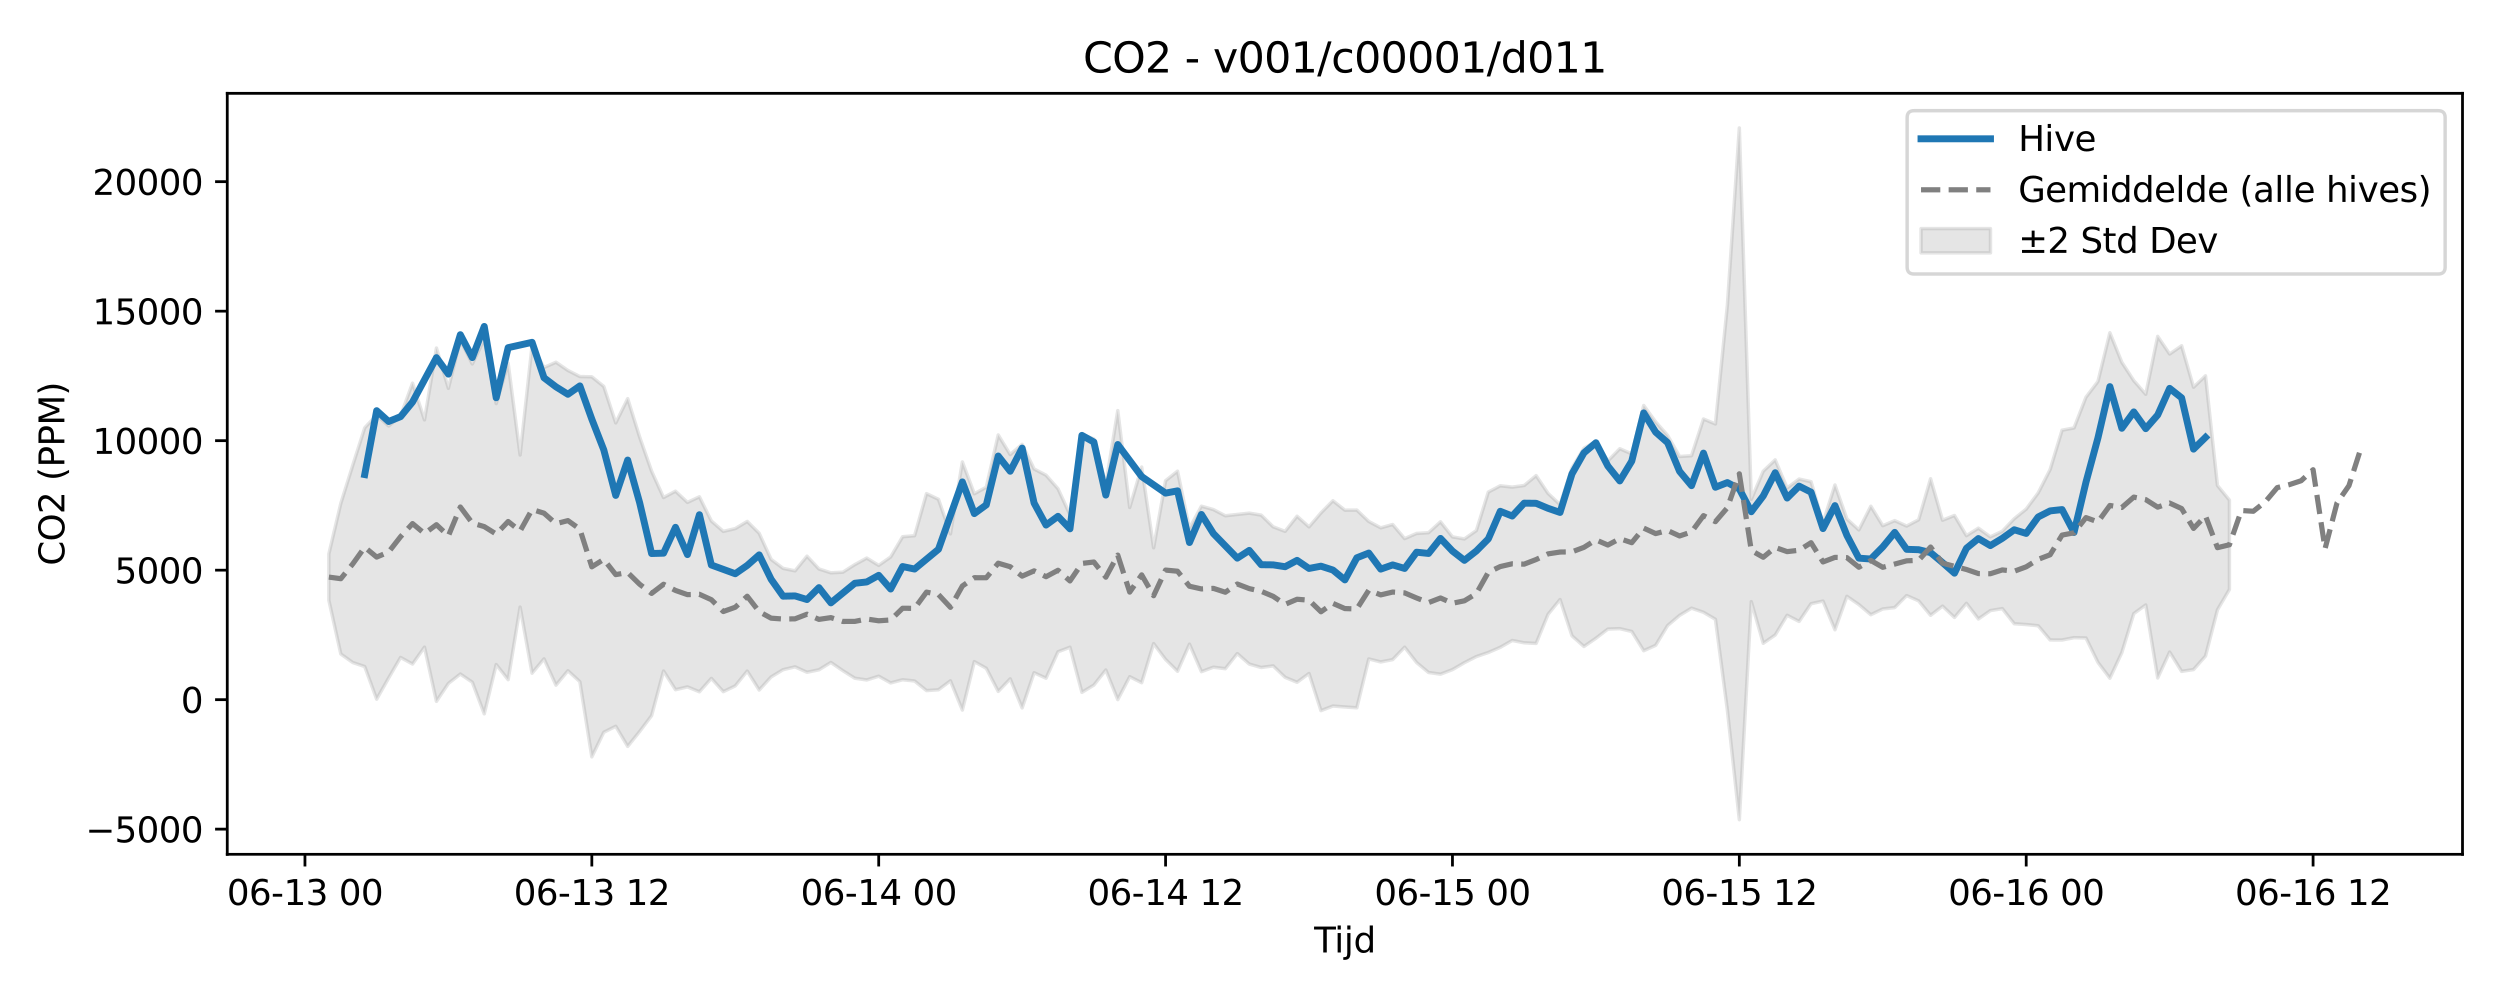 <?xml version="1.0" encoding="utf-8" standalone="no"?>
<!DOCTYPE svg PUBLIC "-//W3C//DTD SVG 1.1//EN"
  "http://www.w3.org/Graphics/SVG/1.1/DTD/svg11.dtd">
<svg xmlns:xlink="http://www.w3.org/1999/xlink" width="720pt" height="288pt" viewBox="0 0 720 288" xmlns="http://www.w3.org/2000/svg" version="1.1">
 <defs>
  <style type="text/css">*{stroke-linejoin: round; stroke-linecap: butt}</style>
 </defs>
 <g id="figure_1">
  <g id="patch_1">
   <path d="M 0 288 
L 720 288 
L 720 0 
L 0 0 
z
" style="fill: #ffffff"/>
  </g>
  <g id="axes_1">
   <g id="patch_2">
    <path d="M 65.45 246.04 
L 709.2 246.04 
L 709.2 26.88 
L 65.45 26.88 
z
" style="fill: #ffffff"/>
   </g>
   <g id="FillBetweenPolyCollection_1">
    <defs>
     <path id="m3e9b7c6610" d="M 94.711 -128.468 
L 94.711 -115.124 
L 98.154 -99.647 
L 101.596 -97.194 
L 105.039 -96.03 
L 108.481 -86.638 
L 111.924 -92.728 
L 115.366 -98.654 
L 118.809 -96.758 
L 122.251 -101.617 
L 125.694 -86.011 
L 129.136 -91.162 
L 132.579 -93.873 
L 136.022 -91.527 
L 139.464 -82.415 
L 142.907 -96.61 
L 146.349 -92.25 
L 149.792 -113.165 
L 153.234 -94.117 
L 156.677 -98.247 
L 160.119 -90.668 
L 163.562 -94.824 
L 167.004 -91.667 
L 170.447 -70.025 
L 173.889 -77.105 
L 177.332 -78.826 
L 180.774 -73.033 
L 184.217 -77.326 
L 187.659 -81.9 
L 191.102 -94.753 
L 194.544 -89.359 
L 197.987 -90.175 
L 201.429 -88.765 
L 204.872 -92.623 
L 208.314 -88.799 
L 211.757 -90.46 
L 215.199 -94.729 
L 218.642 -89.267 
L 222.084 -93.043 
L 225.527 -95.125 
L 228.969 -95.951 
L 232.412 -94.386 
L 235.854 -95.094 
L 239.297 -97.216 
L 242.739 -94.846 
L 246.182 -92.675 
L 249.624 -92.169 
L 253.067 -93.253 
L 256.509 -91.318 
L 259.952 -92.23 
L 263.395 -91.872 
L 266.837 -89.106 
L 270.28 -89.343 
L 273.722 -91.931 
L 277.165 -83.498 
L 280.607 -97.453 
L 284.05 -95.531 
L 287.492 -88.867 
L 290.935 -92.489 
L 294.377 -84.114 
L 297.82 -94.251 
L 301.262 -92.673 
L 304.705 -100.279 
L 308.147 -101.599 
L 311.59 -88.6 
L 315.032 -90.69 
L 318.475 -95.039 
L 321.917 -86.505 
L 325.36 -93.111 
L 328.802 -91.373 
L 332.245 -102.642 
L 335.687 -98.077 
L 339.13 -94.677 
L 342.572 -102.485 
L 346.015 -94.556 
L 349.457 -95.847 
L 352.9 -95.41 
L 356.342 -99.769 
L 359.785 -96.746 
L 363.227 -95.76 
L 366.67 -96.229 
L 370.112 -92.921 
L 373.555 -91.501 
L 376.997 -94.04 
L 380.44 -83.333 
L 383.882 -84.666 
L 387.325 -84.392 
L 390.768 -84.155 
L 394.21 -98.231 
L 397.653 -97.361 
L 401.095 -98.034 
L 404.538 -101.612 
L 407.98 -97.188 
L 411.423 -94.32 
L 414.865 -93.838 
L 418.308 -95.147 
L 421.75 -97.151 
L 425.193 -98.906 
L 428.635 -100.079 
L 432.078 -101.571 
L 435.52 -103.537 
L 438.963 -102.876 
L 442.405 -102.69 
L 445.848 -111.082 
L 449.29 -115.342 
L 452.733 -104.881 
L 456.175 -101.808 
L 459.618 -104.176 
L 463.06 -106.823 
L 466.503 -106.947 
L 469.945 -106.138 
L 473.388 -100.593 
L 476.83 -102.142 
L 480.273 -107.837 
L 483.715 -110.757 
L 487.158 -112.848 
L 490.6 -111.665 
L 494.043 -109.635 
L 497.485 -83.462 
L 500.928 -51.922 
L 504.37 -114.728 
L 507.813 -102.727 
L 511.255 -105.119 
L 514.698 -110.8 
L 518.141 -109.027 
L 521.583 -114.128 
L 525.026 -114.89 
L 528.468 -106.621 
L 531.911 -116.256 
L 535.353 -113.887 
L 538.796 -110.962 
L 542.238 -112.621 
L 545.681 -113.01 
L 549.123 -116.474 
L 552.566 -114.95 
L 556.008 -110.785 
L 559.451 -113.436 
L 562.893 -110.164 
L 566.336 -114.25 
L 569.778 -109.734 
L 573.221 -112.144 
L 576.663 -112.714 
L 580.106 -108.359 
L 583.548 -108.127 
L 586.991 -107.779 
L 590.433 -103.692 
L 593.876 -103.679 
L 597.318 -104.349 
L 600.761 -104.258 
L 604.203 -97.239 
L 607.646 -92.678 
L 611.088 -100.042 
L 614.531 -111.285 
L 617.973 -113.779 
L 621.416 -92.748 
L 624.858 -100.199 
L 628.301 -94.646 
L 631.743 -95.163 
L 635.186 -99.051 
L 638.628 -112.369 
L 642.071 -118.23 
L 642.071 -143.969 
L 642.071 -143.969 
L 638.628 -148.171 
L 635.186 -179.764 
L 631.743 -176.479 
L 628.301 -188.418 
L 624.858 -186.036 
L 621.416 -191.13 
L 617.973 -174.446 
L 614.531 -178.381 
L 611.088 -183.655 
L 607.646 -192.173 
L 604.203 -178.124 
L 600.761 -173.602 
L 597.318 -164.756 
L 593.876 -164.106 
L 590.433 -152.756 
L 586.991 -146.032 
L 583.548 -141.385 
L 580.106 -138.612 
L 576.663 -135.009 
L 573.221 -133.388 
L 569.778 -135.889 
L 566.336 -133.726 
L 562.893 -139.544 
L 559.451 -138.172 
L 556.008 -150.125 
L 552.566 -138.306 
L 549.123 -136.493 
L 545.681 -138.059 
L 542.238 -136.603 
L 538.796 -142.207 
L 535.353 -135.382 
L 531.911 -138.537 
L 528.468 -148.33 
L 525.026 -137.431 
L 521.583 -149.275 
L 518.141 -150.034 
L 514.698 -147.462 
L 511.255 -155.562 
L 507.813 -152.287 
L 504.37 -144.189 
L 500.928 -251.158 
L 497.485 -200.111 
L 494.043 -165.897 
L 490.6 -167.327 
L 487.158 -156.754 
L 483.715 -156.527 
L 480.273 -162.604 
L 476.83 -166.506 
L 473.388 -171.218 
L 469.945 -157.275 
L 466.503 -158.775 
L 463.06 -155.239 
L 459.618 -160.866 
L 456.175 -158.917 
L 452.733 -153.259 
L 449.29 -142.679 
L 445.848 -145.888 
L 442.405 -151.028 
L 438.963 -148.176 
L 435.52 -147.72 
L 432.078 -148.097 
L 428.635 -146.282 
L 425.193 -135.204 
L 421.75 -132.785 
L 418.308 -133.38 
L 414.865 -137.726 
L 411.423 -134.586 
L 407.98 -134.373 
L 404.538 -132.884 
L 401.095 -136.946 
L 397.653 -135.988 
L 394.21 -137.823 
L 390.768 -141.093 
L 387.325 -141.068 
L 383.882 -143.794 
L 380.44 -140.287 
L 376.997 -136.258 
L 373.555 -139.332 
L 370.112 -134.972 
L 366.67 -136.283 
L 363.227 -139.653 
L 359.785 -140.22 
L 356.342 -139.842 
L 352.9 -139.461 
L 349.457 -141.251 
L 346.015 -142.219 
L 342.572 -135.845 
L 339.13 -152.302 
L 335.687 -149.556 
L 332.245 -130.228 
L 328.802 -153.494 
L 325.36 -141.839 
L 321.917 -169.746 
L 318.475 -148.506 
L 315.032 -161.596 
L 311.59 -162.873 
L 308.147 -139.775 
L 304.705 -147.24 
L 301.262 -151.15 
L 297.82 -152.936 
L 294.377 -160.024 
L 290.935 -157.084 
L 287.492 -162.736 
L 284.05 -147.691 
L 280.607 -145.794 
L 277.165 -154.967 
L 273.722 -134.237 
L 270.28 -144.201 
L 266.837 -145.837 
L 263.395 -133.715 
L 259.952 -133.42 
L 256.509 -127.591 
L 253.067 -125.173 
L 249.624 -127.277 
L 246.182 -125.395 
L 242.739 -123.208 
L 239.297 -123.035 
L 235.854 -124.143 
L 232.412 -127.826 
L 228.969 -123.599 
L 225.527 -124.314 
L 222.084 -126.894 
L 218.642 -134.415 
L 215.199 -137.834 
L 211.757 -135.767 
L 208.314 -134.962 
L 204.872 -137.955 
L 201.429 -144.923 
L 197.987 -143.313 
L 194.544 -146.543 
L 191.102 -144.717 
L 187.659 -152.308 
L 184.217 -162.146 
L 180.774 -173.185 
L 177.332 -166.202 
L 173.889 -176.705 
L 170.447 -179.485 
L 167.004 -179.556 
L 163.562 -181.311 
L 160.119 -183.68 
L 156.677 -182.161 
L 153.234 -188.415 
L 149.792 -156.959 
L 146.349 -183.367 
L 142.907 -171.769 
L 139.464 -190.263 
L 136.022 -183.183 
L 132.579 -190.093 
L 129.136 -176.159 
L 125.694 -187.768 
L 122.251 -167.068 
L 118.809 -177.657 
L 115.366 -168.217 
L 111.924 -165.306 
L 108.481 -168.484 
L 105.039 -164.785 
L 101.596 -154.004 
L 98.154 -143.02 
L 94.711 -128.468 
z
" style="stroke: #808080; stroke-opacity: 0.2"/>
    </defs>
    <g clip-path="url(#p8eebbed1c8)">
     <use xlink:href="#m3e9b7c6610" x="0" y="288" style="fill: #808080; fill-opacity: 0.2; stroke: #808080; stroke-opacity: 0.2"/>
    </g>
   </g>
   <g id="matplotlib.axis_1">
    <g id="xtick_1">
     <g id="line2d_1">
      <defs>
       <path id="m709db874b9" d="M 0 0 
L 0 3.5 
" style="stroke: #000000; stroke-width: 0.8"/>
      </defs>
      <g>
       <use xlink:href="#m709db874b9" x="87.826" y="246.04" style="stroke: #000000; stroke-width: 0.8"/>
      </g>
     </g>
     <g id="text_1">
      <!-- 06-13 00 -->
      <g transform="translate(65.346 260.638) scale(0.1 -0.1)">
       <defs>
        <path id="DejaVuSans-30" d="M 2034 4250 
Q 1547 4250 1301 3770 
Q 1056 3291 1056 2328 
Q 1056 1369 1301 889 
Q 1547 409 2034 409 
Q 2525 409 2770 889 
Q 3016 1369 3016 2328 
Q 3016 3291 2770 3770 
Q 2525 4250 2034 4250 
z
M 2034 4750 
Q 2819 4750 3233 4129 
Q 3647 3509 3647 2328 
Q 3647 1150 3233 529 
Q 2819 -91 2034 -91 
Q 1250 -91 836 529 
Q 422 1150 422 2328 
Q 422 3509 836 4129 
Q 1250 4750 2034 4750 
z
" transform="scale(0.016)"/>
        <path id="DejaVuSans-36" d="M 2113 2584 
Q 1688 2584 1439 2293 
Q 1191 2003 1191 1497 
Q 1191 994 1439 701 
Q 1688 409 2113 409 
Q 2538 409 2786 701 
Q 3034 994 3034 1497 
Q 3034 2003 2786 2293 
Q 2538 2584 2113 2584 
z
M 3366 4563 
L 3366 3988 
Q 3128 4100 2886 4159 
Q 2644 4219 2406 4219 
Q 1781 4219 1451 3797 
Q 1122 3375 1075 2522 
Q 1259 2794 1537 2939 
Q 1816 3084 2150 3084 
Q 2853 3084 3261 2657 
Q 3669 2231 3669 1497 
Q 3669 778 3244 343 
Q 2819 -91 2113 -91 
Q 1303 -91 875 529 
Q 447 1150 447 2328 
Q 447 3434 972 4092 
Q 1497 4750 2381 4750 
Q 2619 4750 2861 4703 
Q 3103 4656 3366 4563 
z
" transform="scale(0.016)"/>
        <path id="DejaVuSans-2d" d="M 313 2009 
L 1997 2009 
L 1997 1497 
L 313 1497 
L 313 2009 
z
" transform="scale(0.016)"/>
        <path id="DejaVuSans-31" d="M 794 531 
L 1825 531 
L 1825 4091 
L 703 3866 
L 703 4441 
L 1819 4666 
L 2450 4666 
L 2450 531 
L 3481 531 
L 3481 0 
L 794 0 
L 794 531 
z
" transform="scale(0.016)"/>
        <path id="DejaVuSans-33" d="M 2597 2516 
Q 3050 2419 3304 2112 
Q 3559 1806 3559 1356 
Q 3559 666 3084 287 
Q 2609 -91 1734 -91 
Q 1441 -91 1130 -33 
Q 819 25 488 141 
L 488 750 
Q 750 597 1062 519 
Q 1375 441 1716 441 
Q 2309 441 2620 675 
Q 2931 909 2931 1356 
Q 2931 1769 2642 2001 
Q 2353 2234 1838 2234 
L 1294 2234 
L 1294 2753 
L 1863 2753 
Q 2328 2753 2575 2939 
Q 2822 3125 2822 3475 
Q 2822 3834 2567 4026 
Q 2313 4219 1838 4219 
Q 1578 4219 1281 4162 
Q 984 4106 628 3988 
L 628 4550 
Q 988 4650 1302 4700 
Q 1616 4750 1894 4750 
Q 2613 4750 3031 4423 
Q 3450 4097 3450 3541 
Q 3450 3153 3228 2886 
Q 3006 2619 2597 2516 
z
" transform="scale(0.016)"/>
        <path id="DejaVuSans-20" transform="scale(0.016)"/>
       </defs>
       <use xlink:href="#DejaVuSans-30"/>
       <use xlink:href="#DejaVuSans-36" transform="translate(63.623 0)"/>
       <use xlink:href="#DejaVuSans-2d" transform="translate(127.246 0)"/>
       <use xlink:href="#DejaVuSans-31" transform="translate(163.33 0)"/>
       <use xlink:href="#DejaVuSans-33" transform="translate(226.953 0)"/>
       <use xlink:href="#DejaVuSans-20" transform="translate(290.576 0)"/>
       <use xlink:href="#DejaVuSans-30" transform="translate(322.363 0)"/>
       <use xlink:href="#DejaVuSans-30" transform="translate(385.986 0)"/>
      </g>
     </g>
    </g>
    <g id="xtick_2">
     <g id="line2d_2">
      <g>
       <use xlink:href="#m709db874b9" x="170.447" y="246.04" style="stroke: #000000; stroke-width: 0.8"/>
      </g>
     </g>
     <g id="text_2">
      <!-- 06-13 12 -->
      <g transform="translate(147.966 260.638) scale(0.1 -0.1)">
       <defs>
        <path id="DejaVuSans-32" d="M 1228 531 
L 3431 531 
L 3431 0 
L 469 0 
L 469 531 
Q 828 903 1448 1529 
Q 2069 2156 2228 2338 
Q 2531 2678 2651 2914 
Q 2772 3150 2772 3378 
Q 2772 3750 2511 3984 
Q 2250 4219 1831 4219 
Q 1534 4219 1204 4116 
Q 875 4013 500 3803 
L 500 4441 
Q 881 4594 1212 4672 
Q 1544 4750 1819 4750 
Q 2544 4750 2975 4387 
Q 3406 4025 3406 3419 
Q 3406 3131 3298 2873 
Q 3191 2616 2906 2266 
Q 2828 2175 2409 1742 
Q 1991 1309 1228 531 
z
" transform="scale(0.016)"/>
       </defs>
       <use xlink:href="#DejaVuSans-30"/>
       <use xlink:href="#DejaVuSans-36" transform="translate(63.623 0)"/>
       <use xlink:href="#DejaVuSans-2d" transform="translate(127.246 0)"/>
       <use xlink:href="#DejaVuSans-31" transform="translate(163.33 0)"/>
       <use xlink:href="#DejaVuSans-33" transform="translate(226.953 0)"/>
       <use xlink:href="#DejaVuSans-20" transform="translate(290.576 0)"/>
       <use xlink:href="#DejaVuSans-31" transform="translate(322.363 0)"/>
       <use xlink:href="#DejaVuSans-32" transform="translate(385.986 0)"/>
      </g>
     </g>
    </g>
    <g id="xtick_3">
     <g id="line2d_3">
      <g>
       <use xlink:href="#m709db874b9" x="253.067" y="246.04" style="stroke: #000000; stroke-width: 0.8"/>
      </g>
     </g>
     <g id="text_3">
      <!-- 06-14 00 -->
      <g transform="translate(230.587 260.638) scale(0.1 -0.1)">
       <defs>
        <path id="DejaVuSans-34" d="M 2419 4116 
L 825 1625 
L 2419 1625 
L 2419 4116 
z
M 2253 4666 
L 3047 4666 
L 3047 1625 
L 3713 1625 
L 3713 1100 
L 3047 1100 
L 3047 0 
L 2419 0 
L 2419 1100 
L 313 1100 
L 313 1709 
L 2253 4666 
z
" transform="scale(0.016)"/>
       </defs>
       <use xlink:href="#DejaVuSans-30"/>
       <use xlink:href="#DejaVuSans-36" transform="translate(63.623 0)"/>
       <use xlink:href="#DejaVuSans-2d" transform="translate(127.246 0)"/>
       <use xlink:href="#DejaVuSans-31" transform="translate(163.33 0)"/>
       <use xlink:href="#DejaVuSans-34" transform="translate(226.953 0)"/>
       <use xlink:href="#DejaVuSans-20" transform="translate(290.576 0)"/>
       <use xlink:href="#DejaVuSans-30" transform="translate(322.363 0)"/>
       <use xlink:href="#DejaVuSans-30" transform="translate(385.986 0)"/>
      </g>
     </g>
    </g>
    <g id="xtick_4">
     <g id="line2d_4">
      <g>
       <use xlink:href="#m709db874b9" x="335.687" y="246.04" style="stroke: #000000; stroke-width: 0.8"/>
      </g>
     </g>
     <g id="text_4">
      <!-- 06-14 12 -->
      <g transform="translate(313.207 260.638) scale(0.1 -0.1)">
       <use xlink:href="#DejaVuSans-30"/>
       <use xlink:href="#DejaVuSans-36" transform="translate(63.623 0)"/>
       <use xlink:href="#DejaVuSans-2d" transform="translate(127.246 0)"/>
       <use xlink:href="#DejaVuSans-31" transform="translate(163.33 0)"/>
       <use xlink:href="#DejaVuSans-34" transform="translate(226.953 0)"/>
       <use xlink:href="#DejaVuSans-20" transform="translate(290.576 0)"/>
       <use xlink:href="#DejaVuSans-31" transform="translate(322.363 0)"/>
       <use xlink:href="#DejaVuSans-32" transform="translate(385.986 0)"/>
      </g>
     </g>
    </g>
    <g id="xtick_5">
     <g id="line2d_5">
      <g>
       <use xlink:href="#m709db874b9" x="418.308" y="246.04" style="stroke: #000000; stroke-width: 0.8"/>
      </g>
     </g>
     <g id="text_5">
      <!-- 06-15 00 -->
      <g transform="translate(395.827 260.638) scale(0.1 -0.1)">
       <defs>
        <path id="DejaVuSans-35" d="M 691 4666 
L 3169 4666 
L 3169 4134 
L 1269 4134 
L 1269 2991 
Q 1406 3038 1543 3061 
Q 1681 3084 1819 3084 
Q 2600 3084 3056 2656 
Q 3513 2228 3513 1497 
Q 3513 744 3044 326 
Q 2575 -91 1722 -91 
Q 1428 -91 1123 -41 
Q 819 9 494 109 
L 494 744 
Q 775 591 1075 516 
Q 1375 441 1709 441 
Q 2250 441 2565 725 
Q 2881 1009 2881 1497 
Q 2881 1984 2565 2268 
Q 2250 2553 1709 2553 
Q 1456 2553 1204 2497 
Q 953 2441 691 2322 
L 691 4666 
z
" transform="scale(0.016)"/>
       </defs>
       <use xlink:href="#DejaVuSans-30"/>
       <use xlink:href="#DejaVuSans-36" transform="translate(63.623 0)"/>
       <use xlink:href="#DejaVuSans-2d" transform="translate(127.246 0)"/>
       <use xlink:href="#DejaVuSans-31" transform="translate(163.33 0)"/>
       <use xlink:href="#DejaVuSans-35" transform="translate(226.953 0)"/>
       <use xlink:href="#DejaVuSans-20" transform="translate(290.576 0)"/>
       <use xlink:href="#DejaVuSans-30" transform="translate(322.363 0)"/>
       <use xlink:href="#DejaVuSans-30" transform="translate(385.986 0)"/>
      </g>
     </g>
    </g>
    <g id="xtick_6">
     <g id="line2d_6">
      <g>
       <use xlink:href="#m709db874b9" x="500.928" y="246.04" style="stroke: #000000; stroke-width: 0.8"/>
      </g>
     </g>
     <g id="text_6">
      <!-- 06-15 12 -->
      <g transform="translate(478.447 260.638) scale(0.1 -0.1)">
       <use xlink:href="#DejaVuSans-30"/>
       <use xlink:href="#DejaVuSans-36" transform="translate(63.623 0)"/>
       <use xlink:href="#DejaVuSans-2d" transform="translate(127.246 0)"/>
       <use xlink:href="#DejaVuSans-31" transform="translate(163.33 0)"/>
       <use xlink:href="#DejaVuSans-35" transform="translate(226.953 0)"/>
       <use xlink:href="#DejaVuSans-20" transform="translate(290.576 0)"/>
       <use xlink:href="#DejaVuSans-31" transform="translate(322.363 0)"/>
       <use xlink:href="#DejaVuSans-32" transform="translate(385.986 0)"/>
      </g>
     </g>
    </g>
    <g id="xtick_7">
     <g id="line2d_7">
      <g>
       <use xlink:href="#m709db874b9" x="583.548" y="246.04" style="stroke: #000000; stroke-width: 0.8"/>
      </g>
     </g>
     <g id="text_7">
      <!-- 06-16 00 -->
      <g transform="translate(561.068 260.638) scale(0.1 -0.1)">
       <use xlink:href="#DejaVuSans-30"/>
       <use xlink:href="#DejaVuSans-36" transform="translate(63.623 0)"/>
       <use xlink:href="#DejaVuSans-2d" transform="translate(127.246 0)"/>
       <use xlink:href="#DejaVuSans-31" transform="translate(163.33 0)"/>
       <use xlink:href="#DejaVuSans-36" transform="translate(226.953 0)"/>
       <use xlink:href="#DejaVuSans-20" transform="translate(290.576 0)"/>
       <use xlink:href="#DejaVuSans-30" transform="translate(322.363 0)"/>
       <use xlink:href="#DejaVuSans-30" transform="translate(385.986 0)"/>
      </g>
     </g>
    </g>
    <g id="xtick_8">
     <g id="line2d_8">
      <g>
       <use xlink:href="#m709db874b9" x="666.169" y="246.04" style="stroke: #000000; stroke-width: 0.8"/>
      </g>
     </g>
     <g id="text_8">
      <!-- 06-16 12 -->
      <g transform="translate(643.688 260.638) scale(0.1 -0.1)">
       <use xlink:href="#DejaVuSans-30"/>
       <use xlink:href="#DejaVuSans-36" transform="translate(63.623 0)"/>
       <use xlink:href="#DejaVuSans-2d" transform="translate(127.246 0)"/>
       <use xlink:href="#DejaVuSans-31" transform="translate(163.33 0)"/>
       <use xlink:href="#DejaVuSans-36" transform="translate(226.953 0)"/>
       <use xlink:href="#DejaVuSans-20" transform="translate(290.576 0)"/>
       <use xlink:href="#DejaVuSans-31" transform="translate(322.363 0)"/>
       <use xlink:href="#DejaVuSans-32" transform="translate(385.986 0)"/>
      </g>
     </g>
    </g>
    <g id="text_9">
     <!-- Tijd -->
     <g transform="translate(378.475 274.317) scale(0.1 -0.1)">
      <defs>
       <path id="DejaVuSans-54" d="M -19 4666 
L 3928 4666 
L 3928 4134 
L 2272 4134 
L 2272 0 
L 1638 0 
L 1638 4134 
L -19 4134 
L -19 4666 
z
" transform="scale(0.016)"/>
       <path id="DejaVuSans-69" d="M 603 3500 
L 1178 3500 
L 1178 0 
L 603 0 
L 603 3500 
z
M 603 4863 
L 1178 4863 
L 1178 4134 
L 603 4134 
L 603 4863 
z
" transform="scale(0.016)"/>
       <path id="DejaVuSans-6a" d="M 603 3500 
L 1178 3500 
L 1178 -63 
Q 1178 -731 923 -1031 
Q 669 -1331 103 -1331 
L -116 -1331 
L -116 -844 
L 38 -844 
Q 366 -844 484 -692 
Q 603 -541 603 -63 
L 603 3500 
z
M 603 4863 
L 1178 4863 
L 1178 4134 
L 603 4134 
L 603 4863 
z
" transform="scale(0.016)"/>
       <path id="DejaVuSans-64" d="M 2906 2969 
L 2906 4863 
L 3481 4863 
L 3481 0 
L 2906 0 
L 2906 525 
Q 2725 213 2448 61 
Q 2172 -91 1784 -91 
Q 1150 -91 751 415 
Q 353 922 353 1747 
Q 353 2572 751 3078 
Q 1150 3584 1784 3584 
Q 2172 3584 2448 3432 
Q 2725 3281 2906 2969 
z
M 947 1747 
Q 947 1113 1208 752 
Q 1469 391 1925 391 
Q 2381 391 2643 752 
Q 2906 1113 2906 1747 
Q 2906 2381 2643 2742 
Q 2381 3103 1925 3103 
Q 1469 3103 1208 2742 
Q 947 2381 947 1747 
z
" transform="scale(0.016)"/>
      </defs>
      <use xlink:href="#DejaVuSans-54"/>
      <use xlink:href="#DejaVuSans-69" transform="translate(57.959 0)"/>
      <use xlink:href="#DejaVuSans-6a" transform="translate(85.742 0)"/>
      <use xlink:href="#DejaVuSans-64" transform="translate(113.525 0)"/>
     </g>
    </g>
   </g>
   <g id="matplotlib.axis_2">
    <g id="ytick_1">
     <g id="line2d_9">
      <defs>
       <path id="m90a23385da" d="M 0 0 
L -3.5 0 
" style="stroke: #000000; stroke-width: 0.8"/>
      </defs>
      <g>
       <use xlink:href="#m90a23385da" x="65.45" y="238.797" style="stroke: #000000; stroke-width: 0.8"/>
      </g>
     </g>
     <g id="text_10">
      <!-- −5000 -->
      <g transform="translate(24.62 242.596) scale(0.1 -0.1)">
       <defs>
        <path id="DejaVuSans-2212" d="M 678 2272 
L 4684 2272 
L 4684 1741 
L 678 1741 
L 678 2272 
z
" transform="scale(0.016)"/>
       </defs>
       <use xlink:href="#DejaVuSans-2212"/>
       <use xlink:href="#DejaVuSans-35" transform="translate(83.789 0)"/>
       <use xlink:href="#DejaVuSans-30" transform="translate(147.412 0)"/>
       <use xlink:href="#DejaVuSans-30" transform="translate(211.035 0)"/>
       <use xlink:href="#DejaVuSans-30" transform="translate(274.658 0)"/>
      </g>
     </g>
    </g>
    <g id="ytick_2">
     <g id="line2d_10">
      <g>
       <use xlink:href="#m90a23385da" x="65.45" y="201.502" style="stroke: #000000; stroke-width: 0.8"/>
      </g>
     </g>
     <g id="text_11">
      <!-- 0 -->
      <g transform="translate(52.087 205.302) scale(0.1 -0.1)">
       <use xlink:href="#DejaVuSans-30"/>
      </g>
     </g>
    </g>
    <g id="ytick_3">
     <g id="line2d_11">
      <g>
       <use xlink:href="#m90a23385da" x="65.45" y="164.208" style="stroke: #000000; stroke-width: 0.8"/>
      </g>
     </g>
     <g id="text_12">
      <!-- 5000 -->
      <g transform="translate(33 168.007) scale(0.1 -0.1)">
       <use xlink:href="#DejaVuSans-35"/>
       <use xlink:href="#DejaVuSans-30" transform="translate(63.623 0)"/>
       <use xlink:href="#DejaVuSans-30" transform="translate(127.246 0)"/>
       <use xlink:href="#DejaVuSans-30" transform="translate(190.869 0)"/>
      </g>
     </g>
    </g>
    <g id="ytick_4">
     <g id="line2d_12">
      <g>
       <use xlink:href="#m90a23385da" x="65.45" y="126.913" style="stroke: #000000; stroke-width: 0.8"/>
      </g>
     </g>
     <g id="text_13">
      <!-- 10000 -->
      <g transform="translate(26.637 130.712) scale(0.1 -0.1)">
       <use xlink:href="#DejaVuSans-31"/>
       <use xlink:href="#DejaVuSans-30" transform="translate(63.623 0)"/>
       <use xlink:href="#DejaVuSans-30" transform="translate(127.246 0)"/>
       <use xlink:href="#DejaVuSans-30" transform="translate(190.869 0)"/>
       <use xlink:href="#DejaVuSans-30" transform="translate(254.492 0)"/>
      </g>
     </g>
    </g>
    <g id="ytick_5">
     <g id="line2d_13">
      <g>
       <use xlink:href="#m90a23385da" x="65.45" y="89.618" style="stroke: #000000; stroke-width: 0.8"/>
      </g>
     </g>
     <g id="text_14">
      <!-- 15000 -->
      <g transform="translate(26.637 93.417) scale(0.1 -0.1)">
       <use xlink:href="#DejaVuSans-31"/>
       <use xlink:href="#DejaVuSans-35" transform="translate(63.623 0)"/>
       <use xlink:href="#DejaVuSans-30" transform="translate(127.246 0)"/>
       <use xlink:href="#DejaVuSans-30" transform="translate(190.869 0)"/>
       <use xlink:href="#DejaVuSans-30" transform="translate(254.492 0)"/>
      </g>
     </g>
    </g>
    <g id="ytick_6">
     <g id="line2d_14">
      <g>
       <use xlink:href="#m90a23385da" x="65.45" y="52.323" style="stroke: #000000; stroke-width: 0.8"/>
      </g>
     </g>
     <g id="text_15">
      <!-- 20000 -->
      <g transform="translate(26.637 56.123) scale(0.1 -0.1)">
       <use xlink:href="#DejaVuSans-32"/>
       <use xlink:href="#DejaVuSans-30" transform="translate(63.623 0)"/>
       <use xlink:href="#DejaVuSans-30" transform="translate(127.246 0)"/>
       <use xlink:href="#DejaVuSans-30" transform="translate(190.869 0)"/>
       <use xlink:href="#DejaVuSans-30" transform="translate(254.492 0)"/>
      </g>
     </g>
    </g>
    <g id="text_16">
     <!-- CO2 (PPM) -->
     <g transform="translate(18.541 162.903) rotate(-90) scale(0.1 -0.1)">
      <defs>
       <path id="DejaVuSans-43" d="M 4122 4306 
L 4122 3641 
Q 3803 3938 3442 4084 
Q 3081 4231 2675 4231 
Q 1875 4231 1450 3742 
Q 1025 3253 1025 2328 
Q 1025 1406 1450 917 
Q 1875 428 2675 428 
Q 3081 428 3442 575 
Q 3803 722 4122 1019 
L 4122 359 
Q 3791 134 3420 21 
Q 3050 -91 2638 -91 
Q 1578 -91 968 557 
Q 359 1206 359 2328 
Q 359 3453 968 4101 
Q 1578 4750 2638 4750 
Q 3056 4750 3426 4639 
Q 3797 4528 4122 4306 
z
" transform="scale(0.016)"/>
       <path id="DejaVuSans-4f" d="M 2522 4238 
Q 1834 4238 1429 3725 
Q 1025 3213 1025 2328 
Q 1025 1447 1429 934 
Q 1834 422 2522 422 
Q 3209 422 3611 934 
Q 4013 1447 4013 2328 
Q 4013 3213 3611 3725 
Q 3209 4238 2522 4238 
z
M 2522 4750 
Q 3503 4750 4090 4092 
Q 4678 3434 4678 2328 
Q 4678 1225 4090 567 
Q 3503 -91 2522 -91 
Q 1538 -91 948 565 
Q 359 1222 359 2328 
Q 359 3434 948 4092 
Q 1538 4750 2522 4750 
z
" transform="scale(0.016)"/>
       <path id="DejaVuSans-28" d="M 1984 4856 
Q 1566 4138 1362 3434 
Q 1159 2731 1159 2009 
Q 1159 1288 1364 580 
Q 1569 -128 1984 -844 
L 1484 -844 
Q 1016 -109 783 600 
Q 550 1309 550 2009 
Q 550 2706 781 3412 
Q 1013 4119 1484 4856 
L 1984 4856 
z
" transform="scale(0.016)"/>
       <path id="DejaVuSans-50" d="M 1259 4147 
L 1259 2394 
L 2053 2394 
Q 2494 2394 2734 2622 
Q 2975 2850 2975 3272 
Q 2975 3691 2734 3919 
Q 2494 4147 2053 4147 
L 1259 4147 
z
M 628 4666 
L 2053 4666 
Q 2838 4666 3239 4311 
Q 3641 3956 3641 3272 
Q 3641 2581 3239 2228 
Q 2838 1875 2053 1875 
L 1259 1875 
L 1259 0 
L 628 0 
L 628 4666 
z
" transform="scale(0.016)"/>
       <path id="DejaVuSans-4d" d="M 628 4666 
L 1569 4666 
L 2759 1491 
L 3956 4666 
L 4897 4666 
L 4897 0 
L 4281 0 
L 4281 4097 
L 3078 897 
L 2444 897 
L 1241 4097 
L 1241 0 
L 628 0 
L 628 4666 
z
" transform="scale(0.016)"/>
       <path id="DejaVuSans-29" d="M 513 4856 
L 1013 4856 
Q 1481 4119 1714 3412 
Q 1947 2706 1947 2009 
Q 1947 1309 1714 600 
Q 1481 -109 1013 -844 
L 513 -844 
Q 928 -128 1133 580 
Q 1338 1288 1338 2009 
Q 1338 2731 1133 3434 
Q 928 4138 513 4856 
z
" transform="scale(0.016)"/>
      </defs>
      <use xlink:href="#DejaVuSans-43"/>
      <use xlink:href="#DejaVuSans-4f" transform="translate(69.824 0)"/>
      <use xlink:href="#DejaVuSans-32" transform="translate(148.535 0)"/>
      <use xlink:href="#DejaVuSans-20" transform="translate(212.158 0)"/>
      <use xlink:href="#DejaVuSans-28" transform="translate(243.945 0)"/>
      <use xlink:href="#DejaVuSans-50" transform="translate(282.959 0)"/>
      <use xlink:href="#DejaVuSans-50" transform="translate(343.262 0)"/>
      <use xlink:href="#DejaVuSans-4d" transform="translate(403.564 0)"/>
      <use xlink:href="#DejaVuSans-29" transform="translate(489.844 0)"/>
     </g>
    </g>
   </g>
   <g id="line2d_15">
    <path d="M 105.039 136.677 
L 108.481 118.28 
L 111.924 121.393 
L 115.366 119.991 
L 118.809 115.788 
L 125.694 103.007 
L 129.136 107.743 
L 132.579 96.398 
L 136.022 102.985 
L 139.464 94.019 
L 142.907 114.553 
L 146.349 100.128 
L 153.234 98.591 
L 156.677 108.795 
L 160.119 111.406 
L 163.562 113.554 
L 167.004 111.141 
L 170.447 120.726 
L 173.889 129.568 
L 177.332 142.676 
L 180.774 132.502 
L 184.217 144.773 
L 187.659 159.412 
L 191.102 159.315 
L 194.544 151.873 
L 197.987 159.717 
L 201.429 148.246 
L 204.872 162.723 
L 211.757 165.237 
L 215.199 162.843 
L 218.642 159.807 
L 222.084 166.833 
L 225.527 171.701 
L 228.969 171.622 
L 232.412 172.666 
L 235.854 169.24 
L 239.297 173.621 
L 246.182 167.982 
L 249.624 167.604 
L 253.067 165.695 
L 256.509 169.635 
L 259.952 163.166 
L 263.395 163.883 
L 270.28 158.192 
L 277.165 138.795 
L 280.607 147.915 
L 284.05 145.404 
L 287.492 131.336 
L 290.935 135.715 
L 294.377 129.065 
L 297.82 144.882 
L 301.262 151.217 
L 304.705 148.704 
L 308.147 152.301 
L 311.59 125.391 
L 315.032 127.308 
L 318.475 142.584 
L 321.917 128.024 
L 328.802 137.244 
L 335.687 142.017 
L 339.13 141.365 
L 342.572 156.242 
L 346.015 148.171 
L 349.457 153.661 
L 356.342 160.747 
L 359.785 158.517 
L 363.227 162.638 
L 366.67 162.679 
L 370.112 163.216 
L 373.555 161.385 
L 376.997 163.712 
L 380.44 163.059 
L 383.882 164.174 
L 387.325 167.005 
L 390.768 160.647 
L 394.21 159.28 
L 397.653 163.904 
L 401.095 162.694 
L 404.538 163.71 
L 407.98 159.034 
L 411.423 159.394 
L 414.865 155.066 
L 418.308 158.703 
L 421.75 161.378 
L 425.193 158.676 
L 428.635 155.202 
L 432.078 147.254 
L 435.52 148.619 
L 438.963 144.909 
L 442.405 144.954 
L 445.848 146.398 
L 449.29 147.582 
L 452.733 136.475 
L 456.175 130.419 
L 459.618 127.515 
L 463.06 134.208 
L 466.503 138.504 
L 469.945 132.806 
L 473.388 118.922 
L 476.83 124.456 
L 480.273 127.487 
L 483.715 135.742 
L 487.158 139.869 
L 490.6 130.501 
L 494.043 140.328 
L 497.485 138.982 
L 500.928 140.821 
L 504.37 147.38 
L 507.813 142.828 
L 511.255 136.147 
L 514.698 143.435 
L 518.141 140.007 
L 521.583 141.749 
L 525.026 152.232 
L 528.468 145.62 
L 531.911 154.205 
L 535.353 160.747 
L 538.796 161 
L 542.238 157.517 
L 545.681 153.328 
L 549.123 158.207 
L 552.566 158.315 
L 556.008 159.153 
L 559.451 162.037 
L 562.893 165.073 
L 566.336 157.905 
L 569.778 155.103 
L 573.221 157.132 
L 576.663 155.043 
L 580.106 152.572 
L 583.548 153.626 
L 586.991 148.892 
L 590.433 147.137 
L 593.876 146.758 
L 597.318 153.333 
L 600.761 138.857 
L 604.203 126.142 
L 607.646 111.354 
L 611.088 123.34 
L 614.531 118.634 
L 617.973 123.45 
L 621.416 119.514 
L 624.858 111.851 
L 628.301 114.576 
L 631.743 129.347 
L 635.186 125.966 
L 635.186 125.966 
" clip-path="url(#p8eebbed1c8)" style="fill: none; stroke: #1f77b4; stroke-width: 2; stroke-linecap: square"/>
   </g>
   <g id="line2d_16">
    <path d="M 94.711 166.204 
L 98.154 166.666 
L 101.596 162.401 
L 105.039 157.593 
L 108.481 160.439 
L 111.924 158.983 
L 115.366 154.565 
L 118.809 150.792 
L 122.251 153.657 
L 125.694 151.111 
L 129.136 154.34 
L 132.579 146.017 
L 136.022 150.645 
L 139.464 151.661 
L 142.907 153.81 
L 146.349 150.192 
L 149.792 152.938 
L 153.234 146.734 
L 156.677 147.796 
L 160.119 150.826 
L 163.562 149.933 
L 167.004 152.389 
L 170.447 163.245 
L 173.889 161.095 
L 177.332 165.486 
L 180.774 164.891 
L 184.217 168.264 
L 187.659 170.896 
L 191.102 168.265 
L 194.544 170.049 
L 197.987 171.256 
L 201.429 171.156 
L 204.872 172.711 
L 208.314 176.119 
L 211.757 174.886 
L 215.199 171.718 
L 218.642 176.159 
L 222.084 178.032 
L 225.527 178.28 
L 228.969 178.225 
L 232.412 176.894 
L 235.854 178.382 
L 239.297 177.874 
L 242.739 178.973 
L 246.182 178.965 
L 249.624 178.277 
L 253.067 178.787 
L 256.509 178.546 
L 259.952 175.175 
L 263.395 175.206 
L 266.837 170.528 
L 270.28 171.228 
L 273.722 174.916 
L 277.165 168.767 
L 280.607 166.377 
L 284.05 166.389 
L 287.492 162.198 
L 290.935 163.214 
L 294.377 165.931 
L 297.82 164.407 
L 301.262 166.088 
L 304.705 164.24 
L 308.147 167.313 
L 311.59 162.263 
L 315.032 161.857 
L 318.475 166.227 
L 321.917 159.875 
L 325.36 170.525 
L 328.802 165.566 
L 332.245 171.565 
L 335.687 164.183 
L 339.13 164.511 
L 342.572 168.835 
L 346.015 169.612 
L 349.457 169.451 
L 352.9 170.564 
L 356.342 168.195 
L 359.785 169.517 
L 363.227 170.293 
L 366.67 171.744 
L 370.112 174.053 
L 373.555 172.584 
L 376.997 172.851 
L 380.44 176.19 
L 383.882 173.77 
L 387.325 175.27 
L 390.768 175.376 
L 394.21 169.973 
L 397.653 171.325 
L 401.095 170.51 
L 404.538 170.752 
L 407.98 172.22 
L 411.423 173.547 
L 414.865 172.218 
L 418.308 173.737 
L 421.75 173.032 
L 425.193 170.945 
L 428.635 164.82 
L 432.078 163.166 
L 435.52 162.372 
L 438.963 162.474 
L 442.405 161.141 
L 445.848 159.515 
L 449.29 158.989 
L 452.733 158.93 
L 456.175 157.638 
L 459.618 155.479 
L 463.06 156.969 
L 466.503 155.139 
L 469.945 156.294 
L 473.388 152.095 
L 476.83 153.676 
L 480.273 152.78 
L 483.715 154.358 
L 487.158 153.199 
L 490.6 148.504 
L 494.043 150.234 
L 497.485 146.213 
L 500.928 136.46 
L 504.37 158.541 
L 507.813 160.493 
L 511.255 157.659 
L 514.698 158.869 
L 518.141 158.47 
L 521.583 156.298 
L 525.026 161.839 
L 528.468 160.524 
L 531.911 160.603 
L 535.353 163.365 
L 538.796 161.416 
L 542.238 163.388 
L 549.123 161.516 
L 552.566 161.372 
L 556.008 157.545 
L 559.451 162.196 
L 566.336 164.012 
L 569.778 165.188 
L 573.221 165.234 
L 576.663 164.139 
L 580.106 164.515 
L 583.548 163.244 
L 586.991 161.094 
L 590.433 159.776 
L 593.876 154.107 
L 597.318 153.448 
L 600.761 149.07 
L 604.203 150.318 
L 607.646 145.574 
L 611.088 146.151 
L 614.531 143.167 
L 617.973 143.887 
L 621.416 146.061 
L 624.858 144.883 
L 628.301 146.468 
L 631.743 152.179 
L 635.186 148.593 
L 638.628 157.73 
L 642.071 156.9 
L 645.514 147.027 
L 648.956 147.244 
L 652.399 144.516 
L 655.841 140.436 
L 659.284 139.593 
L 662.726 138.452 
L 666.169 135.286 
L 669.611 158.034 
L 673.054 144.852 
L 676.496 139.874 
L 679.939 129.113 
L 679.939 129.113 
" clip-path="url(#p8eebbed1c8)" style="fill: none; stroke-dasharray: 5.55,2.4; stroke-dashoffset: 0; stroke: #808080; stroke-width: 1.5"/>
   </g>
   <g id="patch_3">
    <path d="M 65.45 246.04 
L 65.45 26.88 
" style="fill: none; stroke: #000000; stroke-width: 0.8; stroke-linejoin: miter; stroke-linecap: square"/>
   </g>
   <g id="patch_4">
    <path d="M 709.2 246.04 
L 709.2 26.88 
" style="fill: none; stroke: #000000; stroke-width: 0.8; stroke-linejoin: miter; stroke-linecap: square"/>
   </g>
   <g id="patch_5">
    <path d="M 65.45 246.04 
L 709.2 246.04 
" style="fill: none; stroke: #000000; stroke-width: 0.8; stroke-linejoin: miter; stroke-linecap: square"/>
   </g>
   <g id="patch_6">
    <path d="M 65.45 26.88 
L 709.2 26.88 
" style="fill: none; stroke: #000000; stroke-width: 0.8; stroke-linejoin: miter; stroke-linecap: square"/>
   </g>
   <g id="text_17">
    <!-- CO2 - v001/c00001/d011 -->
    <g transform="translate(311.922 20.88) scale(0.12 -0.12)">
     <defs>
      <path id="DejaVuSans-76" d="M 191 3500 
L 800 3500 
L 1894 563 
L 2988 3500 
L 3597 3500 
L 2284 0 
L 1503 0 
L 191 3500 
z
" transform="scale(0.016)"/>
      <path id="DejaVuSans-2f" d="M 1625 4666 
L 2156 4666 
L 531 -594 
L 0 -594 
L 1625 4666 
z
" transform="scale(0.016)"/>
      <path id="DejaVuSans-63" d="M 3122 3366 
L 3122 2828 
Q 2878 2963 2633 3030 
Q 2388 3097 2138 3097 
Q 1578 3097 1268 2742 
Q 959 2388 959 1747 
Q 959 1106 1268 751 
Q 1578 397 2138 397 
Q 2388 397 2633 464 
Q 2878 531 3122 666 
L 3122 134 
Q 2881 22 2623 -34 
Q 2366 -91 2075 -91 
Q 1284 -91 818 406 
Q 353 903 353 1747 
Q 353 2603 823 3093 
Q 1294 3584 2113 3584 
Q 2378 3584 2631 3529 
Q 2884 3475 3122 3366 
z
" transform="scale(0.016)"/>
     </defs>
     <use xlink:href="#DejaVuSans-43"/>
     <use xlink:href="#DejaVuSans-4f" transform="translate(69.824 0)"/>
     <use xlink:href="#DejaVuSans-32" transform="translate(148.535 0)"/>
     <use xlink:href="#DejaVuSans-20" transform="translate(212.158 0)"/>
     <use xlink:href="#DejaVuSans-2d" transform="translate(243.945 0)"/>
     <use xlink:href="#DejaVuSans-20" transform="translate(280.029 0)"/>
     <use xlink:href="#DejaVuSans-76" transform="translate(311.816 0)"/>
     <use xlink:href="#DejaVuSans-30" transform="translate(370.996 0)"/>
     <use xlink:href="#DejaVuSans-30" transform="translate(434.619 0)"/>
     <use xlink:href="#DejaVuSans-31" transform="translate(498.242 0)"/>
     <use xlink:href="#DejaVuSans-2f" transform="translate(561.865 0)"/>
     <use xlink:href="#DejaVuSans-63" transform="translate(595.557 0)"/>
     <use xlink:href="#DejaVuSans-30" transform="translate(650.537 0)"/>
     <use xlink:href="#DejaVuSans-30" transform="translate(714.16 0)"/>
     <use xlink:href="#DejaVuSans-30" transform="translate(777.783 0)"/>
     <use xlink:href="#DejaVuSans-30" transform="translate(841.406 0)"/>
     <use xlink:href="#DejaVuSans-31" transform="translate(905.029 0)"/>
     <use xlink:href="#DejaVuSans-2f" transform="translate(968.652 0)"/>
     <use xlink:href="#DejaVuSans-64" transform="translate(1002.344 0)"/>
     <use xlink:href="#DejaVuSans-30" transform="translate(1065.82 0)"/>
     <use xlink:href="#DejaVuSans-31" transform="translate(1129.443 0)"/>
     <use xlink:href="#DejaVuSans-31" transform="translate(1193.066 0)"/>
    </g>
   </g>
   <g id="legend_1">
    <g id="patch_7">
     <path d="M 551.256 78.914 
L 702.2 78.914 
Q 704.2 78.914 704.2 76.914 
L 704.2 33.88 
Q 704.2 31.88 702.2 31.88 
L 551.256 31.88 
Q 549.256 31.88 549.256 33.88 
L 549.256 76.914 
Q 549.256 78.914 551.256 78.914 
z
" style="fill: #ffffff; opacity: 0.8; stroke: #cccccc; stroke-linejoin: miter"/>
    </g>
    <g id="line2d_17">
     <path d="M 553.256 39.978 
L 563.256 39.978 
L 573.256 39.978 
" style="fill: none; stroke: #1f77b4; stroke-width: 2; stroke-linecap: square"/>
    </g>
    <g id="text_18">
     <!-- Hive -->
     <g transform="translate(581.256 43.478) scale(0.1 -0.1)">
      <defs>
       <path id="DejaVuSans-48" d="M 628 4666 
L 1259 4666 
L 1259 2753 
L 3553 2753 
L 3553 4666 
L 4184 4666 
L 4184 0 
L 3553 0 
L 3553 2222 
L 1259 2222 
L 1259 0 
L 628 0 
L 628 4666 
z
" transform="scale(0.016)"/>
       <path id="DejaVuSans-65" d="M 3597 1894 
L 3597 1613 
L 953 1613 
Q 991 1019 1311 708 
Q 1631 397 2203 397 
Q 2534 397 2845 478 
Q 3156 559 3463 722 
L 3463 178 
Q 3153 47 2828 -22 
Q 2503 -91 2169 -91 
Q 1331 -91 842 396 
Q 353 884 353 1716 
Q 353 2575 817 3079 
Q 1281 3584 2069 3584 
Q 2775 3584 3186 3129 
Q 3597 2675 3597 1894 
z
M 3022 2063 
Q 3016 2534 2758 2815 
Q 2500 3097 2075 3097 
Q 1594 3097 1305 2825 
Q 1016 2553 972 2059 
L 3022 2063 
z
" transform="scale(0.016)"/>
      </defs>
      <use xlink:href="#DejaVuSans-48"/>
      <use xlink:href="#DejaVuSans-69" transform="translate(75.195 0)"/>
      <use xlink:href="#DejaVuSans-76" transform="translate(102.979 0)"/>
      <use xlink:href="#DejaVuSans-65" transform="translate(162.158 0)"/>
     </g>
    </g>
    <g id="line2d_18">
     <path d="M 553.256 54.657 
L 563.256 54.657 
L 573.256 54.657 
" style="fill: none; stroke-dasharray: 5.55,2.4; stroke-dashoffset: 0; stroke: #808080; stroke-width: 1.5"/>
    </g>
    <g id="text_19">
     <!-- Gemiddelde (alle hives) -->
     <g transform="translate(581.256 58.157) scale(0.1 -0.1)">
      <defs>
       <path id="DejaVuSans-47" d="M 3809 666 
L 3809 1919 
L 2778 1919 
L 2778 2438 
L 4434 2438 
L 4434 434 
Q 4069 175 3628 42 
Q 3188 -91 2688 -91 
Q 1594 -91 976 548 
Q 359 1188 359 2328 
Q 359 3472 976 4111 
Q 1594 4750 2688 4750 
Q 3144 4750 3555 4637 
Q 3966 4525 4313 4306 
L 4313 3634 
Q 3963 3931 3569 4081 
Q 3175 4231 2741 4231 
Q 1884 4231 1454 3753 
Q 1025 3275 1025 2328 
Q 1025 1384 1454 906 
Q 1884 428 2741 428 
Q 3075 428 3337 486 
Q 3600 544 3809 666 
z
" transform="scale(0.016)"/>
       <path id="DejaVuSans-6d" d="M 3328 2828 
Q 3544 3216 3844 3400 
Q 4144 3584 4550 3584 
Q 5097 3584 5394 3201 
Q 5691 2819 5691 2113 
L 5691 0 
L 5113 0 
L 5113 2094 
Q 5113 2597 4934 2840 
Q 4756 3084 4391 3084 
Q 3944 3084 3684 2787 
Q 3425 2491 3425 1978 
L 3425 0 
L 2847 0 
L 2847 2094 
Q 2847 2600 2669 2842 
Q 2491 3084 2119 3084 
Q 1678 3084 1418 2786 
Q 1159 2488 1159 1978 
L 1159 0 
L 581 0 
L 581 3500 
L 1159 3500 
L 1159 2956 
Q 1356 3278 1631 3431 
Q 1906 3584 2284 3584 
Q 2666 3584 2933 3390 
Q 3200 3197 3328 2828 
z
" transform="scale(0.016)"/>
       <path id="DejaVuSans-6c" d="M 603 4863 
L 1178 4863 
L 1178 0 
L 603 0 
L 603 4863 
z
" transform="scale(0.016)"/>
       <path id="DejaVuSans-61" d="M 2194 1759 
Q 1497 1759 1228 1600 
Q 959 1441 959 1056 
Q 959 750 1161 570 
Q 1363 391 1709 391 
Q 2188 391 2477 730 
Q 2766 1069 2766 1631 
L 2766 1759 
L 2194 1759 
z
M 3341 1997 
L 3341 0 
L 2766 0 
L 2766 531 
Q 2569 213 2275 61 
Q 1981 -91 1556 -91 
Q 1019 -91 701 211 
Q 384 513 384 1019 
Q 384 1609 779 1909 
Q 1175 2209 1959 2209 
L 2766 2209 
L 2766 2266 
Q 2766 2663 2505 2880 
Q 2244 3097 1772 3097 
Q 1472 3097 1187 3025 
Q 903 2953 641 2809 
L 641 3341 
Q 956 3463 1253 3523 
Q 1550 3584 1831 3584 
Q 2591 3584 2966 3190 
Q 3341 2797 3341 1997 
z
" transform="scale(0.016)"/>
       <path id="DejaVuSans-68" d="M 3513 2113 
L 3513 0 
L 2938 0 
L 2938 2094 
Q 2938 2591 2744 2837 
Q 2550 3084 2163 3084 
Q 1697 3084 1428 2787 
Q 1159 2491 1159 1978 
L 1159 0 
L 581 0 
L 581 4863 
L 1159 4863 
L 1159 2956 
Q 1366 3272 1645 3428 
Q 1925 3584 2291 3584 
Q 2894 3584 3203 3211 
Q 3513 2838 3513 2113 
z
" transform="scale(0.016)"/>
       <path id="DejaVuSans-73" d="M 2834 3397 
L 2834 2853 
Q 2591 2978 2328 3040 
Q 2066 3103 1784 3103 
Q 1356 3103 1142 2972 
Q 928 2841 928 2578 
Q 928 2378 1081 2264 
Q 1234 2150 1697 2047 
L 1894 2003 
Q 2506 1872 2764 1633 
Q 3022 1394 3022 966 
Q 3022 478 2636 193 
Q 2250 -91 1575 -91 
Q 1294 -91 989 -36 
Q 684 19 347 128 
L 347 722 
Q 666 556 975 473 
Q 1284 391 1588 391 
Q 1994 391 2212 530 
Q 2431 669 2431 922 
Q 2431 1156 2273 1281 
Q 2116 1406 1581 1522 
L 1381 1569 
Q 847 1681 609 1914 
Q 372 2147 372 2553 
Q 372 3047 722 3315 
Q 1072 3584 1716 3584 
Q 2034 3584 2315 3537 
Q 2597 3491 2834 3397 
z
" transform="scale(0.016)"/>
      </defs>
      <use xlink:href="#DejaVuSans-47"/>
      <use xlink:href="#DejaVuSans-65" transform="translate(77.49 0)"/>
      <use xlink:href="#DejaVuSans-6d" transform="translate(139.014 0)"/>
      <use xlink:href="#DejaVuSans-69" transform="translate(236.426 0)"/>
      <use xlink:href="#DejaVuSans-64" transform="translate(264.209 0)"/>
      <use xlink:href="#DejaVuSans-64" transform="translate(327.686 0)"/>
      <use xlink:href="#DejaVuSans-65" transform="translate(391.162 0)"/>
      <use xlink:href="#DejaVuSans-6c" transform="translate(452.686 0)"/>
      <use xlink:href="#DejaVuSans-64" transform="translate(480.469 0)"/>
      <use xlink:href="#DejaVuSans-65" transform="translate(543.945 0)"/>
      <use xlink:href="#DejaVuSans-20" transform="translate(605.469 0)"/>
      <use xlink:href="#DejaVuSans-28" transform="translate(637.256 0)"/>
      <use xlink:href="#DejaVuSans-61" transform="translate(676.27 0)"/>
      <use xlink:href="#DejaVuSans-6c" transform="translate(737.549 0)"/>
      <use xlink:href="#DejaVuSans-6c" transform="translate(765.332 0)"/>
      <use xlink:href="#DejaVuSans-65" transform="translate(793.115 0)"/>
      <use xlink:href="#DejaVuSans-20" transform="translate(854.639 0)"/>
      <use xlink:href="#DejaVuSans-68" transform="translate(886.426 0)"/>
      <use xlink:href="#DejaVuSans-69" transform="translate(949.805 0)"/>
      <use xlink:href="#DejaVuSans-76" transform="translate(977.588 0)"/>
      <use xlink:href="#DejaVuSans-65" transform="translate(1036.768 0)"/>
      <use xlink:href="#DejaVuSans-73" transform="translate(1098.291 0)"/>
      <use xlink:href="#DejaVuSans-29" transform="translate(1150.391 0)"/>
     </g>
    </g>
    <g id="patch_8">
     <path d="M 553.256 72.835 
L 573.256 72.835 
L 573.256 65.835 
L 553.256 65.835 
z
" style="fill: #808080; fill-opacity: 0.2; stroke: #808080; stroke-opacity: 0.2; stroke-linejoin: miter"/>
    </g>
    <g id="text_20">
     <!-- ±2 Std Dev -->
     <g transform="translate(581.256 72.835) scale(0.1 -0.1)">
      <defs>
       <path id="DejaVuSans-b1" d="M 2944 4013 
L 2944 2803 
L 4684 2803 
L 4684 2272 
L 2944 2272 
L 2944 1063 
L 2419 1063 
L 2419 2272 
L 678 2272 
L 678 2803 
L 2419 2803 
L 2419 4013 
L 2944 4013 
z
M 678 531 
L 4684 531 
L 4684 0 
L 678 0 
L 678 531 
z
" transform="scale(0.016)"/>
       <path id="DejaVuSans-53" d="M 3425 4513 
L 3425 3897 
Q 3066 4069 2747 4153 
Q 2428 4238 2131 4238 
Q 1616 4238 1336 4038 
Q 1056 3838 1056 3469 
Q 1056 3159 1242 3001 
Q 1428 2844 1947 2747 
L 2328 2669 
Q 3034 2534 3370 2195 
Q 3706 1856 3706 1288 
Q 3706 609 3251 259 
Q 2797 -91 1919 -91 
Q 1588 -91 1214 -16 
Q 841 59 441 206 
L 441 856 
Q 825 641 1194 531 
Q 1563 422 1919 422 
Q 2459 422 2753 634 
Q 3047 847 3047 1241 
Q 3047 1584 2836 1778 
Q 2625 1972 2144 2069 
L 1759 2144 
Q 1053 2284 737 2584 
Q 422 2884 422 3419 
Q 422 4038 858 4394 
Q 1294 4750 2059 4750 
Q 2388 4750 2728 4690 
Q 3069 4631 3425 4513 
z
" transform="scale(0.016)"/>
       <path id="DejaVuSans-74" d="M 1172 4494 
L 1172 3500 
L 2356 3500 
L 2356 3053 
L 1172 3053 
L 1172 1153 
Q 1172 725 1289 603 
Q 1406 481 1766 481 
L 2356 481 
L 2356 0 
L 1766 0 
Q 1100 0 847 248 
Q 594 497 594 1153 
L 594 3053 
L 172 3053 
L 172 3500 
L 594 3500 
L 594 4494 
L 1172 4494 
z
" transform="scale(0.016)"/>
       <path id="DejaVuSans-44" d="M 1259 4147 
L 1259 519 
L 2022 519 
Q 2988 519 3436 956 
Q 3884 1394 3884 2338 
Q 3884 3275 3436 3711 
Q 2988 4147 2022 4147 
L 1259 4147 
z
M 628 4666 
L 1925 4666 
Q 3281 4666 3915 4102 
Q 4550 3538 4550 2338 
Q 4550 1131 3912 565 
Q 3275 0 1925 0 
L 628 0 
L 628 4666 
z
" transform="scale(0.016)"/>
      </defs>
      <use xlink:href="#DejaVuSans-b1"/>
      <use xlink:href="#DejaVuSans-32" transform="translate(83.789 0)"/>
      <use xlink:href="#DejaVuSans-20" transform="translate(147.412 0)"/>
      <use xlink:href="#DejaVuSans-53" transform="translate(179.199 0)"/>
      <use xlink:href="#DejaVuSans-74" transform="translate(242.676 0)"/>
      <use xlink:href="#DejaVuSans-64" transform="translate(281.885 0)"/>
      <use xlink:href="#DejaVuSans-20" transform="translate(345.361 0)"/>
      <use xlink:href="#DejaVuSans-44" transform="translate(377.148 0)"/>
      <use xlink:href="#DejaVuSans-65" transform="translate(454.15 0)"/>
      <use xlink:href="#DejaVuSans-76" transform="translate(515.674 0)"/>
     </g>
    </g>
   </g>
  </g>
 </g>
 <defs>
  <clipPath id="p8eebbed1c8">
   <rect x="65.45" y="26.88" width="643.75" height="219.16"/>
  </clipPath>
 </defs>
</svg>
